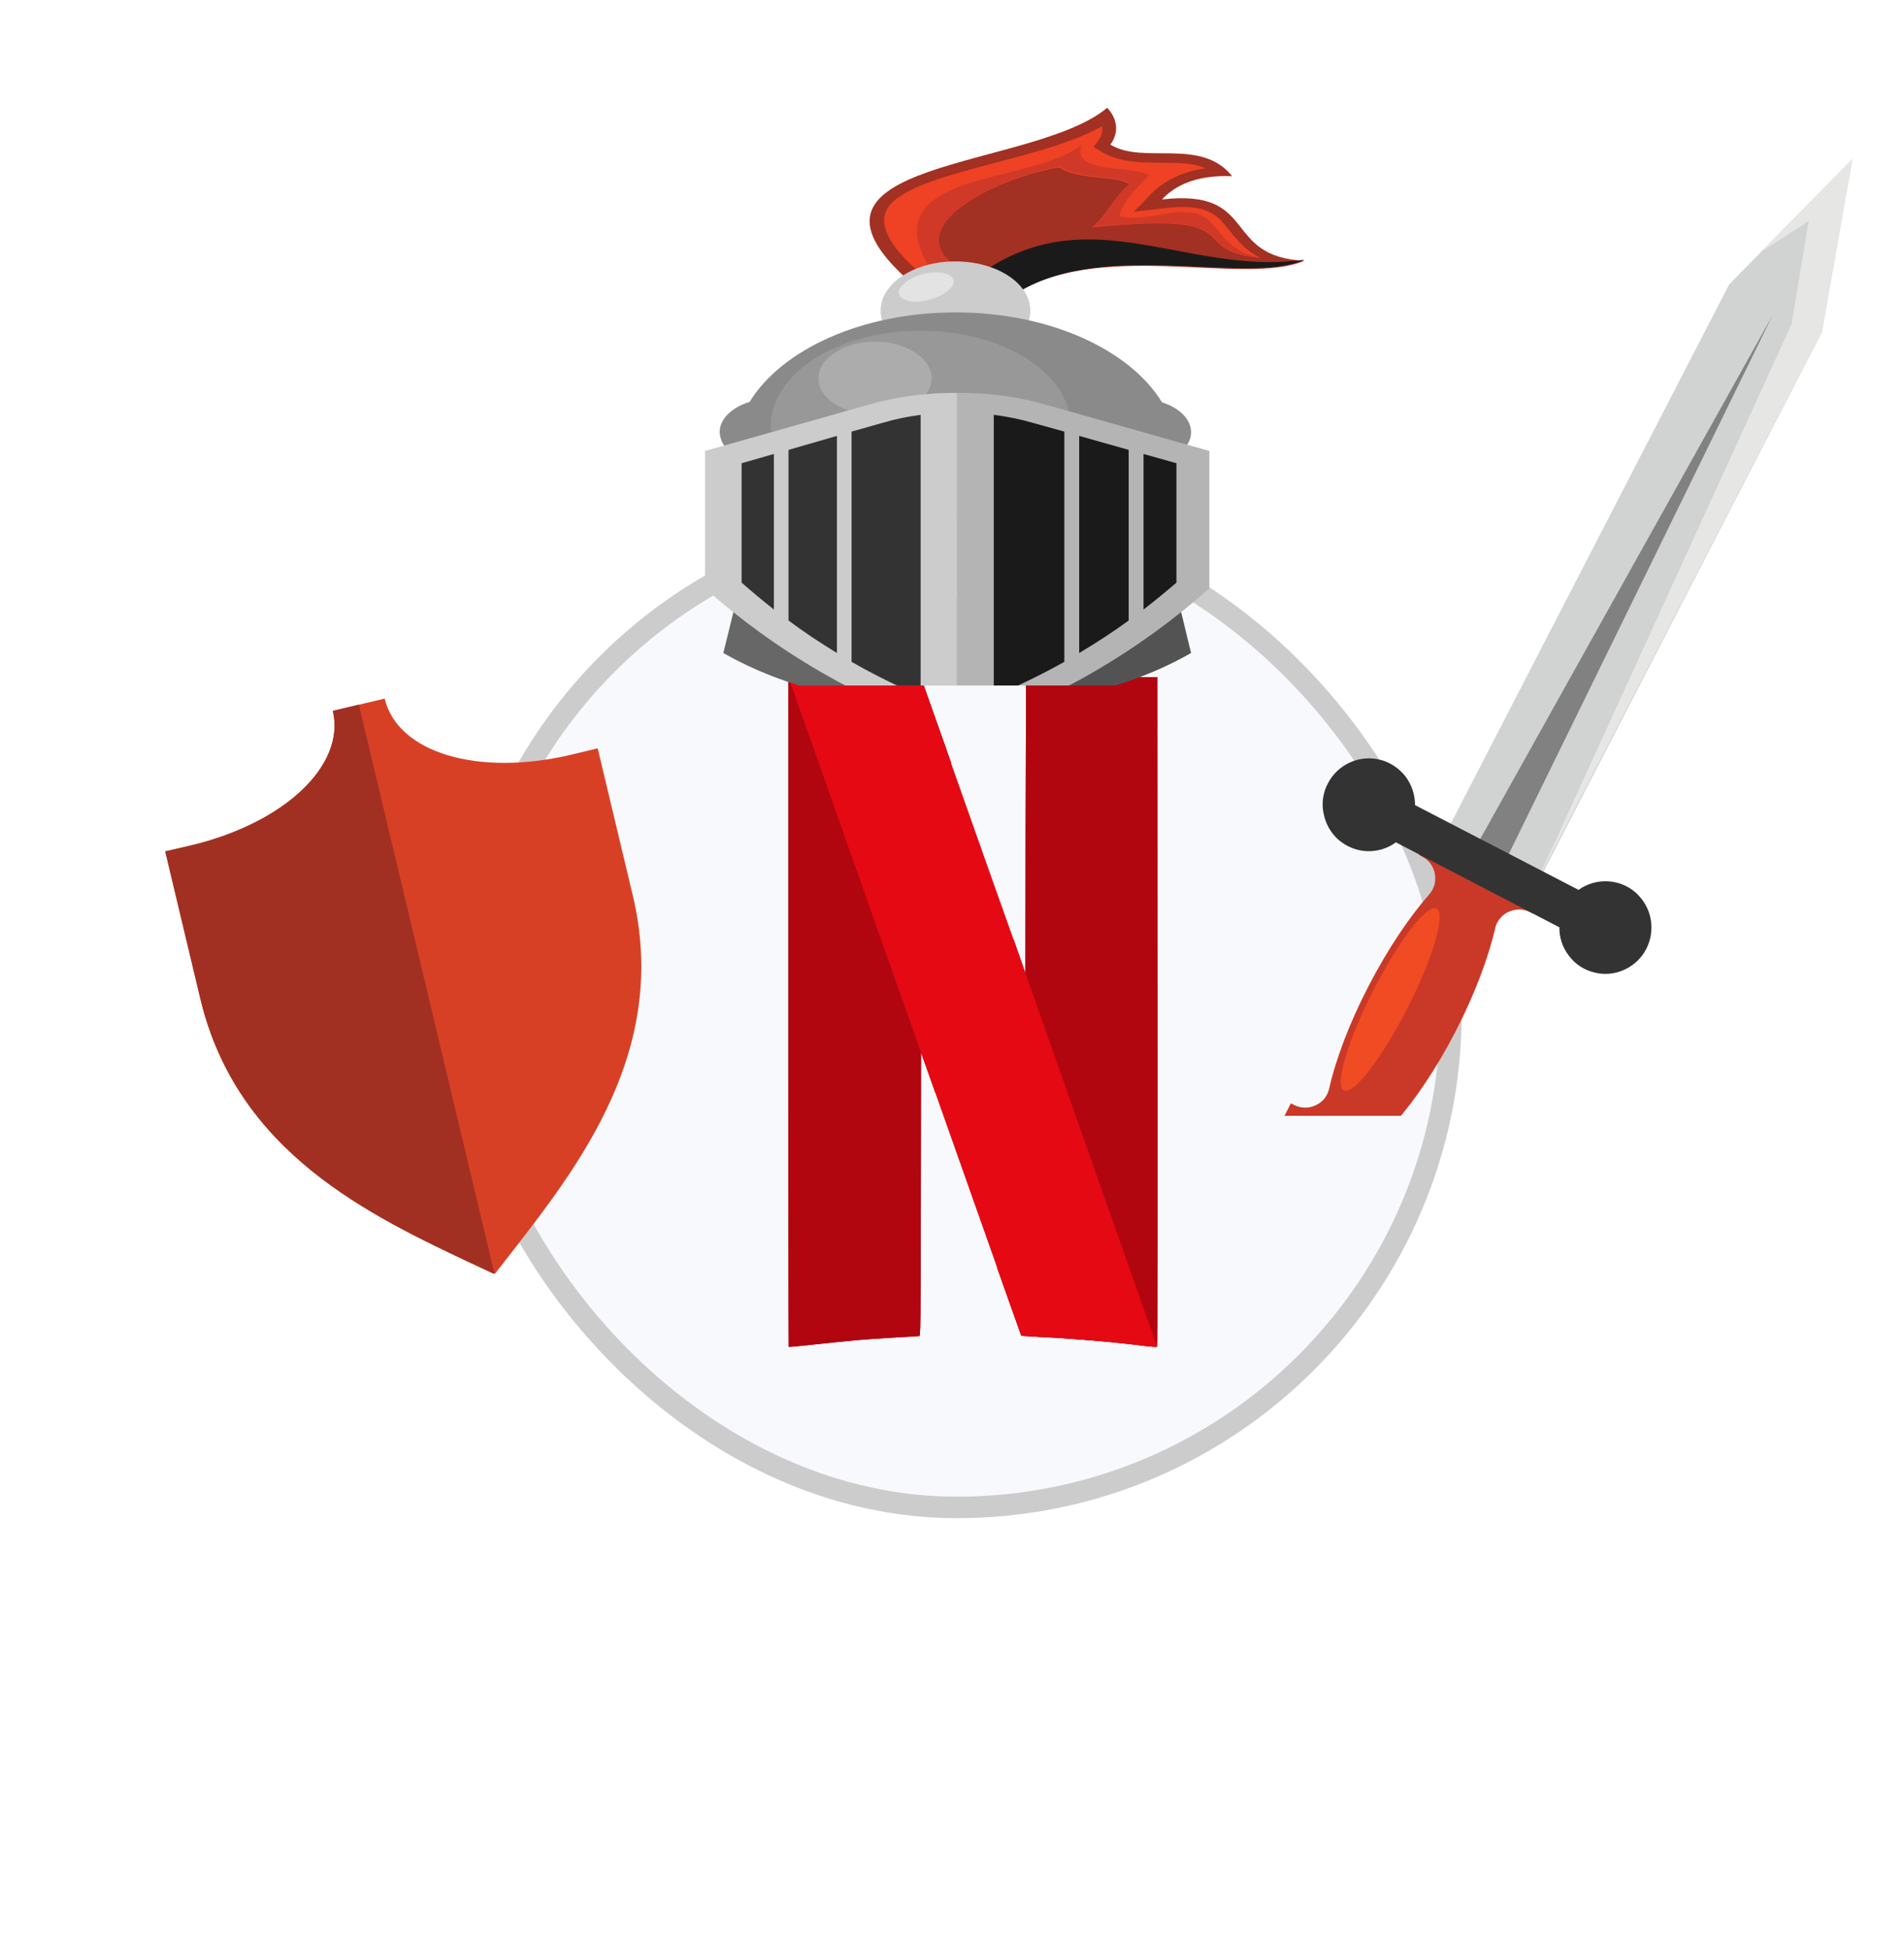 <svg width="88.497" height="90.599" viewBox="0 0 88.497 90.599" fill="none" xmlns="http://www.w3.org/2000/svg" xmlns:xlink="http://www.w3.org/1999/xlink">
	<desc>
			Created with Pixso.
	</desc>
	<defs>
		<clipPath id="clip187_13910">
			<rect id="nflx" rx="22.967" width="45.934" height="45.934" transform="translate(21.503 24.128) rotate(-0)" fill="white" fill-opacity="0"/>
		</clipPath>
		<filter id="filter_187_13921_dd" x="3.686" y="28.472" width="30.129" height="34.757" filterUnits="userSpaceOnUse" color-interpolation-filters="sRGB">
			<feFlood flood-opacity="0" result="BackgroundImageFix"/>
			<feColorMatrix in="SourceAlpha" type="matrix" values="0 0 0 0 0 0 0 0 0 0 0 0 0 0 0 0 0 0 127 0" result="hardAlpha"/>
			<feOffset dx="0" dy="4"/>
			<feGaussianBlur stdDeviation="1.333"/>
			<feComposite in2="hardAlpha" operator="out" k2="-1" k3="1"/>
			<feColorMatrix type="matrix" values="0 0 0 0 0 0 0 0 0 0 0 0 0 0 0 0 0 0 0.25 0"/>
			<feBlend mode="normal" in2="BackgroundImageFix" result="effect_dropShadow_1"/>
			<feBlend mode="normal" in="SourceGraphic" in2="effect_dropShadow_1" result="shape"/>
		</filter>
		<filter id="filter_187_13922_dd" x="3.686" y="28.759" width="23.31" height="34.47" filterUnits="userSpaceOnUse" color-interpolation-filters="sRGB">
			<feFlood flood-opacity="0" result="BackgroundImageFix"/>
			<feColorMatrix in="SourceAlpha" type="matrix" values="0 0 0 0 0 0 0 0 0 0 0 0 0 0 0 0 0 0 127 0" result="hardAlpha"/>
			<feOffset dx="0" dy="4"/>
			<feGaussianBlur stdDeviation="1.333"/>
			<feComposite in2="hardAlpha" operator="out" k2="-1" k3="1"/>
			<feColorMatrix type="matrix" values="0 0 0 0 0 0 0 0 0 0 0 0 0 0 0 0 0 0 0.25 0"/>
			<feBlend mode="normal" in2="BackgroundImageFix" result="effect_dropShadow_1"/>
			<feBlend mode="normal" in="SourceGraphic" in2="effect_dropShadow_1" result="shape"/>
		</filter>
		<clipPath id="clip187_13920">
			<rect id="shield-antivirus-svgrepo-com 1" width="35.69" height="35.69" transform="matrix(-0.973 0.232 0.232 0.973 34.716 19.701)" fill="white" fill-opacity="0"/>
		</clipPath>
		<filter id="filter_187_13925_dd" x="22.779" y="-4.981" width="47.853" height="49.042" filterUnits="userSpaceOnUse" color-interpolation-filters="sRGB">
			<feFlood flood-opacity="0" result="BackgroundImageFix"/>
			<feColorMatrix in="SourceAlpha" type="matrix" values="0 0 0 0 0 0 0 0 0 0 0 0 0 0 0 0 0 0 127 0" result="hardAlpha"/>
			<feOffset dx="0" dy="4"/>
			<feGaussianBlur stdDeviation="3.333"/>
			<feComposite in2="hardAlpha" operator="out" k2="-1" k3="1"/>
			<feColorMatrix type="matrix" values="0 0 0 0 0 0 0 0 0 0 0 0 0 0 0 0 0 0 0.5 0"/>
			<feBlend mode="normal" in2="BackgroundImageFix" result="effect_dropShadow_1"/>
			<feBlend mode="normal" in="SourceGraphic" in2="effect_dropShadow_1" result="shape"/>
		</filter>
		<clipPath id="clip187_13923">
			<rect id="helmet_red" width="30.571" height="31.865" transform="translate(31.929 0)" fill="white" fill-opacity="0"/>
		</clipPath>
		<filter id="filter_187_13943_dd" x="49.443" y="-2.603" width="46.665" height="67.724" filterUnits="userSpaceOnUse" color-interpolation-filters="sRGB">
			<feFlood flood-opacity="0" result="BackgroundImageFix"/>
			<feColorMatrix in="SourceAlpha" type="matrix" values="0 0 0 0 0 0 0 0 0 0 0 0 0 0 0 0 0 0 127 0" result="hardAlpha"/>
			<feOffset dx="0" dy="4"/>
			<feGaussianBlur stdDeviation="3.333"/>
			<feComposite in2="hardAlpha" operator="out" k2="-1" k3="1"/>
			<feColorMatrix type="matrix" values="0 0 0 0 0 0 0 0 0 0 0 0 0 0 0 0 0 0 0.5 0"/>
			<feBlend mode="normal" in2="BackgroundImageFix" result="effect_dropShadow_1"/>
			<feBlend mode="normal" in="SourceGraphic" in2="effect_dropShadow_1" result="shape"/>
		</filter>
		<clipPath id="clip187_13941">
			<rect id="sword_red" width="28.884" height="51.868" transform="translate(59.613 0)" fill="white" fill-opacity="0"/>
		</clipPath>
		<filter id="filter_187_13950_dd" x="4.911" y="75.692" width="81.146" height="14.907" filterUnits="userSpaceOnUse" color-interpolation-filters="sRGB">
			<feFlood flood-opacity="0" result="BackgroundImageFix"/>
			<feColorMatrix in="SourceAlpha" type="matrix" values="0 0 0 0 0 0 0 0 0 0 0 0 0 0 0 0 0 0 127 0" result="hardAlpha"/>
			<feOffset dx="0" dy="2"/>
			<feGaussianBlur stdDeviation="0.667"/>
			<feComposite in2="hardAlpha" operator="out" k2="-1" k3="1"/>
			<feColorMatrix type="matrix" values="0 0 0 0 0 0 0 0 0 0 0 0 0 0 0 0 0 0 0.5 0"/>
			<feBlend mode="normal" in2="BackgroundImageFix" result="effect_dropShadow_1"/>
			<feBlend mode="normal" in="SourceGraphic" in2="effect_dropShadow_1" result="shape"/>
		</filter>
		<radialGradient gradientTransform="translate(44.939 46.846) rotate(-19.101) scale(1.131 41.422)" cx="0" cy="0" r="1" id="paint_radial_187_13918_0" gradientUnits="userSpaceOnUse">
			<stop stop-color="#000000"/>
			<stop offset="1" stop-color="#000000" stop-opacity="0"/>
		</radialGradient>
	</defs>
	<rect id="nflx" rx="22.967" width="45.934" height="45.934" transform="translate(21.503 24.128) rotate(-0)" fill="#F8F9FC" fill-opacity="1"/>
	<g clip-path="url(#clip187_13910)">
		<path id="path4155" d="M47.69 31.47L47.67 38.35L47.66 45.24L47.1 43.64L47.1 43.64L46.36 58.96C47.08 60.99 47.47 62.08 47.47 62.08C47.48 62.09 47.89 62.11 48.38 62.14C49.88 62.21 51.74 62.37 53.16 62.55C53.48 62.59 53.76 62.61 53.78 62.59C53.8 62.58 53.81 55.57 53.8 47.02L53.79 31.47L47.69 31.47Z" fill="#B1060F" fill-opacity="1" fill-rule="nonzero"/>
		<path id="path4157" d="M36.64 31.45L36.64 47.01C36.64 55.57 36.65 62.58 36.66 62.6C36.68 62.61 37.2 62.56 37.84 62.49C38.48 62.42 39.36 62.33 39.8 62.29C40.47 62.23 42.49 62.11 42.72 62.1C42.79 62.1 42.79 61.75 42.8 55.51L42.81 48.91L43.3 50.29C43.38 50.5 43.4 50.57 43.47 50.78L44.21 35.46C44.05 35.02 44.13 35.25 43.96 34.75C43.36 33.06 42.85 31.63 42.83 31.56L42.79 31.45L36.64 31.45L36.64 31.45Z" fill="#B1060F" fill-opacity="1" fill-rule="nonzero"/>
		<path id="path5715" d="M47.69 31.47L47.67 38.35L47.66 45.24L47.1 43.64L47.1 43.64L46.36 58.96C47.08 60.99 47.47 62.08 47.47 62.08C47.48 62.09 47.89 62.11 48.38 62.14C49.88 62.21 51.74 62.37 53.16 62.55C53.48 62.59 53.76 62.61 53.78 62.59C53.8 62.58 53.81 55.57 53.8 47.02L53.79 31.47L47.69 31.47Z" fill="#B1060F" fill-opacity="1" fill-rule="nonzero"/>
		<path id="path5717" d="M36.64 31.45L36.64 47.01C36.64 55.57 36.65 62.58 36.66 62.6C36.68 62.61 37.2 62.56 37.84 62.49C38.48 62.42 39.36 62.33 39.8 62.29C40.47 62.23 42.49 62.11 42.72 62.1C42.79 62.1 42.79 61.75 42.8 55.51L42.81 48.91L43.3 50.29C43.38 50.5 43.4 50.57 43.47 50.78L44.21 35.46C44.05 35.02 44.13 35.25 43.96 34.75C43.36 33.06 42.85 31.63 42.83 31.56L42.79 31.45L36.64 31.45L36.64 31.45Z" fill="#B1060F" fill-opacity="1" fill-rule="nonzero"/>
		<path id="path5719" d="M36.64 31.45L36.64 40.19L42.8 56.51C42.8 56.14 42.8 55.93 42.8 55.51L42.81 48.91L43.3 50.29C46.01 57.96 47.46 62.08 47.47 62.08C47.47 62.09 47.88 62.11 48.38 62.14C49.88 62.21 51.74 62.37 53.15 62.55C53.48 62.59 53.76 62.61 53.78 62.59C53.79 62.58 53.8 59.15 53.8 54.3L47.68 36.69L47.67 38.35L47.66 45.24L47.1 43.64C46.54 42.08 46.17 41.03 43.95 34.75C43.35 33.06 42.84 31.63 42.82 31.56L42.78 31.45L36.64 31.45L36.64 31.45Z" fill="url(#paint_radial_187_13918_0)" fill-opacity="1" fill-rule="nonzero"/>
		<path id="path5721" d="M36.64 31.45L42.81 48.93L42.81 48.92L43.3 50.3C46.01 57.96 47.46 62.08 47.47 62.08C47.47 62.09 47.88 62.11 48.38 62.14C49.88 62.21 51.74 62.37 53.15 62.55C53.48 62.59 53.76 62.61 53.78 62.59L47.66 45.23L47.66 45.24L47.1 43.64C46.54 42.08 46.17 41.03 43.95 34.75C43.35 33.06 42.84 31.63 42.82 31.56L42.78 31.45L39.71 31.45L36.64 31.45Z" fill="#E50914" fill-opacity="1" fill-rule="nonzero"/>
	</g>
	<rect id="nflx" rx="22.967" width="45.934" height="45.934" transform="translate(21.503 24.128) rotate(-0)" stroke="#CDCCCC" stroke-opacity="1" stroke-width="1"/>
	<rect id="shield-antivirus-svgrepo-com 1" width="35.69" height="35.69" transform="matrix(-0.973 0.232 0.232 0.973 34.716 19.701)" fill="#FFFFFF" fill-opacity="0"/>
	<g clip-path="url(#clip187_13920)">
		<g filter="url(#filter_187_13921_dd)">
			<path id="Vector" d="M22.99 55.22L23.6 54.44C26.95 50.14 31.12 44.79 29.41 37.61L27.78 30.78L26.58 31.07C22.22 32.11 18.48 30.99 17.88 28.47L15.47 29.04C16.07 31.56 13.24 34.25 8.89 35.29L7.68 35.57L9.31 42.41C11.02 49.58 17.16 52.48 22.09 54.8L22.99 55.22Z" fill="#D84025" fill-opacity="1" fill-rule="nonzero"/>
		</g>
		<g filter="url(#filter_187_13922_dd)">
			<path id="Vector" d="M8.89 35.29C13.24 34.25 16.07 31.56 15.47 29.04L16.68 28.75L22.99 55.22L22.99 55.22L22.09 54.8C17.16 52.48 11.02 49.58 9.31 42.41L7.68 35.57L8.89 35.29Z" fill="#A13023" fill-opacity="1" fill-rule="nonzero"/>
		</g>
	</g>
	<rect id="helmet_red" width="30.571" height="31.865" transform="translate(31.929 0)" fill="#FFFFFF" fill-opacity="0"/>
	<g clip-path="url(#clip187_13923)">
		<g filter="url(#filter_187_13925_dd)">
			<path id="Vector" d="M54.44 22.58C54.75 23.84 55.06 25.09 55.36 26.35C52.54 27.96 48.97 28.87 44.49 28.87L44.49 23.68L54.44 22.58Z" fill="#535353" fill-opacity="1" fill-rule="evenodd"/>
			<path id="Vector" d="M34.55 22.58C34.24 23.84 33.93 25.09 33.62 26.35C36.45 27.96 40.01 28.87 44.49 28.87L44.49 23.68L34.55 22.58Z" fill="#676767" fill-opacity="1" fill-rule="evenodd"/>
			<path id="Vector" d="M42.27 9.07C35.82 3.36 48.02 3.91 51.46 1.01C51.7 1.26 51.84 1.55 51.87 1.85C51.9 2.15 51.81 2.45 51.61 2.72C53.14 3.67 55.82 2.37 57.27 4.19C55.63 4.12 54.62 4.61 54.01 5.27C58.53 4.75 56.76 7.94 60.63 8.12C57.75 9.34 50.98 7 46.8 9.85C44.92 9.79 44.16 9.13 42.27 9.07Z" fill="#A23023" fill-opacity="1" fill-rule="evenodd"/>
			<path id="Vector" d="M60.63 8.07C57.77 9.32 51.06 6.93 46.91 9.85C46.14 9.81 45.38 9.68 44.66 9.45C50.09 4.66 54.91 8.91 60.63 8.07L60.63 8.07Z" fill="#1A1A1A" fill-opacity="1" fill-rule="evenodd"/>
			<path id="Vector" d="M42.65 8.59C43.39 8.64 44.12 8.78 44.82 8.98L44.87 9C44.62 8.72 44.39 8.45 44.15 8.18C42.02 6.37 46.51 4.22 49.23 3.78C50.22 4.41 51.73 4.11 52.5 4.56C51.83 5.09 51.42 6.03 50.75 6.57C58.4 5.79 54.92 7.64 58.59 7.99C58.34 7.87 58.12 7.72 57.92 7.55C56.69 6.51 56.87 5.37 54.19 5.67L52.7 5.84C52.97 5.57 53.23 5.3 53.5 5.02C54.1 4.39 55.01 3.96 56.04 3.82C55.8 3.72 55.53 3.65 55.26 3.62C55 3.59 54.73 3.57 54.47 3.57C53.27 3.55 52.14 3.62 51.19 3.05L50.83 2.83C50.9 2.74 50.98 2.64 51.04 2.55C51.2 2.34 51.27 2.1 51.23 1.86C50 2.56 48.3 3.02 46.84 3.41C45.69 3.72 44.48 4.02 43.38 4.4C42.61 4.67 41.74 5.05 41.33 5.56C40.59 6.53 41.74 7.77 42.65 8.59Z" fill="#EF4123" fill-opacity="1" fill-rule="evenodd"/>
			<path id="Vector" d="M43.72 8.71C44.11 8.79 44.49 8.88 44.87 8.98L44.92 9C44.67 8.72 44.43 8.45 44.2 8.18C42.07 6.35 46.55 4.19 49.27 3.74C50.25 4.38 51.75 4.08 52.52 4.53C51.86 5.07 51.45 6.01 50.78 6.55C58.4 5.77 54.93 7.63 58.59 7.99C56.68 7.61 56.72 6.27 55.64 5.94C54.55 5.62 53.12 6.36 52.03 6.04C52.15 5.42 52.67 4.91 53.42 4.13C52.37 3.66 49.74 4.08 50.29 2.71C47.95 4.65 40.4 3.85 43.26 8.55L43.72 8.71Z" fill="#D03927" fill-opacity="1" fill-rule="evenodd"/>
			<path id="Vector" d="M47.89 10.44C47.89 11.71 46.33 12.73 44.41 12.73C42.48 12.73 40.93 11.71 40.93 10.44C40.93 9.17 42.48 8.15 44.41 8.15C46.33 8.15 47.89 9.17 47.89 10.44Z" fill="#CDCCCC" fill-opacity="1" fill-rule="evenodd"/>
			<path id="Vector" d="M44.42 10.52C48.79 10.52 52.52 12.26 54.01 14.7C54.81 14.95 55.36 15.48 55.36 16.09C55.36 16.29 55.3 16.49 55.18 16.67C55.07 16.86 54.91 17.02 54.7 17.15C54.63 20.72 50.05 23.6 44.42 23.6C38.79 23.6 34.23 20.73 34.15 17.17C33.93 17.03 33.76 16.87 33.64 16.68C33.52 16.5 33.46 16.29 33.45 16.08C33.45 15.47 34.02 14.93 34.84 14.68C36.34 12.24 40.06 10.52 44.42 10.52Z" fill="#8B8A8A" fill-opacity="1" fill-rule="evenodd"/>
			<path id="Vector" d="M42.79 20.21C46.63 20.21 49.76 18.23 49.76 15.79C49.76 13.35 46.63 11.37 42.79 11.37C38.96 11.37 35.83 13.35 35.83 15.79C35.83 18.23 38.95 20.21 42.79 20.21Z" fill="#989898" fill-opacity="1" fill-rule="evenodd"/>
			<path id="Vector" d="M40.67 15.28C42.12 15.28 43.3 14.52 43.3 13.58C43.3 12.65 42.12 11.88 40.67 11.88C39.22 11.88 38.04 12.65 38.04 13.58C38.04 14.52 39.23 15.28 40.67 15.28Z" fill="#ACACAC" fill-opacity="1" fill-rule="evenodd"/>
			<path id="Vector" d="M44.49 14.26L44.39 14.26C43 14.26 41.63 14.44 40.33 14.82L32.77 16.96L32.77 23.35C36.08 26.27 39.93 28.56 44.49 30.06L44.49 14.26Z" fill="#CDCCCC" fill-opacity="1" fill-rule="evenodd"/>
			<path id="Vector" d="M42.79 15.28C42.19 15.36 41.6 15.48 41.03 15.65L39.58 16.06L39.58 26.76C40.61 27.35 41.68 27.88 42.79 28.36L42.79 15.28L42.79 15.28ZM38.9 16.26L36.65 16.91L36.65 24.84C37.36 25.37 38.11 25.87 38.9 26.35L38.9 16.26ZM35.97 17.1L34.47 17.53L34.47 23.08C34.95 23.5 35.45 23.92 35.97 24.33L35.97 17.1Z" fill="#333333" fill-opacity="1" fill-rule="evenodd"/>
			<path id="Vector" d="M44.49 14.26L44.59 14.26C45.98 14.26 47.35 14.44 48.65 14.82L56.21 16.96L56.21 23.35C52.9 26.27 49.05 28.56 44.49 30.06L44.49 14.26Z" fill="#B4B4B4" fill-opacity="1" fill-rule="evenodd"/>
			<path id="Vector" d="M46.19 15.28C46.8 15.36 47.41 15.48 47.99 15.65L49.47 16.06L49.47 26.76C48.42 27.35 47.33 27.88 46.19 28.36L46.19 15.28L46.19 15.28ZM50.16 16.26L52.46 16.91L52.46 24.84C51.73 25.37 50.97 25.87 50.16 26.35L50.16 16.26ZM53.15 17.1L54.68 17.53L54.68 23.08C54.19 23.5 53.68 23.92 53.15 24.33L53.15 17.1Z" fill="#1A1A1A" fill-opacity="1" fill-rule="evenodd"/>
			<path id="Vector" d="M43.53 8.66C44.18 8.66 44.49 8.96 44.23 9.34C44.06 9.54 43.82 9.7 43.53 9.82C43.24 9.94 42.91 10.01 42.57 10.02C41.92 10.02 41.6 9.71 41.87 9.34C42.04 9.14 42.28 8.97 42.57 8.85C42.86 8.73 43.19 8.66 43.53 8.66Z" fill="#E3E3E3" fill-opacity="1" fill-rule="evenodd"/>
		</g>
	</g>
	<rect id="sword_red" width="28.884" height="51.868" transform="translate(59.613 0)" fill="#FFFFFF" fill-opacity="0"/>
	<g clip-path="url(#clip187_13941)">
		<g filter="url(#filter_187_13943_dd)">
			<path id="Vector" d="M60 47.28L60.14 47.35C60.29 47.43 60.47 47.48 60.64 47.48C60.82 47.48 60.99 47.45 61.15 47.37C61.31 47.3 61.45 47.19 61.56 47.06C61.67 46.92 61.74 46.76 61.78 46.59C62.09 45.22 62.72 43.55 63.61 41.83C64.5 40.11 65.5 38.63 66.42 37.58C66.54 37.45 66.62 37.3 66.67 37.13C66.72 36.96 66.72 36.79 66.69 36.61C66.66 36.44 66.59 36.28 66.49 36.14C66.38 36 66.25 35.89 66.09 35.81L65.96 35.74L66.52 34.64L69.18 36.01L71.84 37.38L71.27 38.47L71.13 38.4C70.98 38.32 70.81 38.28 70.63 38.27C70.46 38.27 70.28 38.31 70.12 38.38C69.96 38.45 69.82 38.56 69.71 38.7C69.6 38.84 69.52 39 69.49 39.17C69.17 40.53 68.55 42.2 67.66 43.93C66.77 45.65 65.77 47.13 64.85 48.17C64.73 48.3 64.64 48.46 64.6 48.63C64.55 48.79 64.54 48.97 64.58 49.14C64.61 49.31 64.68 49.48 64.78 49.62C64.89 49.76 65.02 49.87 65.18 49.95L65.31 50.02L64.75 51.12L62.09 49.75L59.44 48.37L60 47.28Z" fill="#CA3927" fill-opacity="1" fill-rule="evenodd"/>
			<path id="Vector" d="M66.77 38.23C67.21 38.46 66.6 40.54 65.41 42.87C64.22 45.2 62.9 46.91 62.46 46.68C62.03 46.45 62.63 44.37 63.83 42.04C65.02 39.71 66.33 38 66.77 38.23Z" fill="#F04B23" fill-opacity="1" fill-rule="evenodd"/>
			<path id="Vector" d="M86.1 3.39L84.68 11.44L71.39 37.19L67.08 34.96L80.37 9.22L86.1 3.39Z" fill="#D1D2D2" fill-opacity="1" fill-rule="evenodd"/>
			<path id="Vector" d="M81.8 7.74L84.07 6.27L83.27 11.07L71.33 37.19L84.67 11.44L86.1 3.39L81.8 7.74Z" fill="#E6E6E5" fill-opacity="1" fill-rule="evenodd"/>
			<path id="Vector" d="M82.37 10.69L76.09 23.52L69.81 36.34L69.12 35.99L68.44 35.64L75.4 23.17L82.37 10.69Z" fill="#818181" fill-opacity="1" fill-rule="evenodd"/>
			<path id="Vector" d="M65.77 33.42L73.37 37.36C73.76 37.08 74.23 36.94 74.71 36.96C75.19 36.98 75.65 37.16 76.02 37.48C76.38 37.8 76.63 38.23 76.72 38.7C76.81 39.18 76.74 39.67 76.52 40.1C76.3 40.53 75.94 40.87 75.5 41.07C75.07 41.27 74.57 41.32 74.11 41.2C73.64 41.09 73.22 40.82 72.93 40.43C72.63 40.05 72.47 39.58 72.48 39.1L64.88 35.15C64.49 35.44 64.01 35.58 63.53 35.56C63.05 35.54 62.59 35.35 62.22 35.04C61.86 34.72 61.61 34.29 61.52 33.81C61.42 33.34 61.49 32.84 61.72 32.41C61.94 31.98 62.3 31.64 62.74 31.44C63.17 31.24 63.67 31.19 64.14 31.31C64.6 31.42 65.02 31.7 65.32 32.08C65.61 32.46 65.77 32.93 65.77 33.42Z" fill="#333333" fill-opacity="1" fill-rule="evenodd"/>
		</g>
	</g>
	<g filter="url(#filter_187_13950_dd)">
		<path id="Netflix (NFLX)" d="M49.01 86.59C47.97 85.08 47.39 83.29 47.39 81.14C47.39 78.99 47.97 77.2 49.01 75.69L49.89 75.69C49.07 76.81 48.43 79.11 48.43 81.14C48.43 83.17 49.07 85.47 49.89 86.59L49.01 86.59ZM82.43 75.69C83.47 77.2 84.05 78.99 84.05 81.14C84.05 83.29 83.47 85.08 82.43 86.59L81.55 86.59C82.36 85.47 83.01 83.17 83.01 81.14C83.01 79.11 82.36 76.81 81.55 75.69L82.43 75.69ZM28.6 78.96L30.07 78.96L30.07 79.81L28.6 79.81L28.6 85.5L27.6 85.5L27.6 79.81L26.54 79.81L26.54 78.96L27.6 78.96L27.6 78.05C27.6 76.93 28.5 76.37 29.44 76.37C29.93 76.37 30.24 76.47 30.39 76.54L30.1 77.41C30 77.37 29.83 77.3 29.54 77.3C28.88 77.3 28.6 77.65 28.6 78.29L28.6 78.96ZM35.56 77.19C35.56 77.56 35.24 77.87 34.84 77.87C34.45 77.87 34.13 77.56 34.13 77.19C34.13 76.81 34.45 76.5 34.84 76.5C35.24 76.5 35.56 76.81 35.56 77.19ZM12.79 76.78L13.83 76.78L13.83 85.5L12.8 85.5L8.05 78.65L7.96 78.65L7.96 85.5L6.91 85.5L6.91 76.78L7.93 76.78L12.7 83.65L12.79 83.65L12.79 76.78ZM31.48 76.78L32.49 76.78L32.49 85.5L31.48 85.5L31.48 76.78ZM57.39 76.78L58.43 76.78L58.43 85.5L57.41 85.5L52.66 78.65L52.57 78.65L52.57 85.5L51.51 85.5L51.51 76.78L52.54 76.78L57.31 83.65L57.39 83.65L57.39 76.78ZM61.6 85.5L60.55 85.5L60.55 76.78L65.78 76.78L65.78 77.71L61.6 77.71L61.6 80.66L65.39 80.66L65.39 81.6L61.6 81.6L61.6 85.5ZM72.7 85.5L67.59 85.5L67.59 76.78L68.64 76.78L68.64 84.57L72.7 84.57L72.7 85.5ZM73.6 76.78L74.85 76.78L77.1 80.41L77.17 80.41L79.42 76.78L80.66 76.78L77.92 81.14L80.66 85.5L79.42 85.5L77.17 81.94L77.1 81.94L74.85 85.5L73.6 85.5L76.42 81.14L73.6 76.78ZM24.24 78.96L25.64 78.96L25.64 79.81L24.24 79.81L24.24 83.63C24.24 84.48 24.67 84.62 25.11 84.62C25.33 84.62 25.47 84.58 25.55 84.57L25.76 85.47C25.62 85.52 25.38 85.59 25.01 85.59C24.16 85.59 23.23 85.04 23.23 83.9L23.23 79.81L22.25 79.81L22.25 78.96L23.23 78.96L23.23 77.39L24.24 77.39L24.24 78.96ZM21.15 83.99C20.85 84.98 19.88 85.64 18.55 85.64C16.65 85.64 15.49 84.29 15.49 82.28C15.49 80.27 16.67 78.87 18.44 78.87C19.81 78.87 21.26 79.71 21.26 82.15L21.26 82.57L16.51 82.57C16.55 83.97 17.37 84.74 18.55 84.74C19.34 84.74 19.93 84.4 20.18 83.71L21.15 83.99ZM35.34 85.5L34.33 85.5L34.33 78.96L35.34 78.96L35.34 85.5ZM36.77 78.96L37.93 78.96L39.49 81.63L41.06 78.96L42.22 78.96L40.11 82.23L42.22 85.5L41.06 85.5L39.49 82.96L37.93 85.5L36.77 85.5L38.85 82.23L36.77 78.96ZM18.44 79.78C17.29 79.78 16.57 80.68 16.51 81.7L20.23 81.7C20.23 80.59 19.53 79.78 18.44 79.78Z" fill="#FFFFFF" fill-opacity="1" fill-rule="evenodd"/>
	</g>
</svg>
